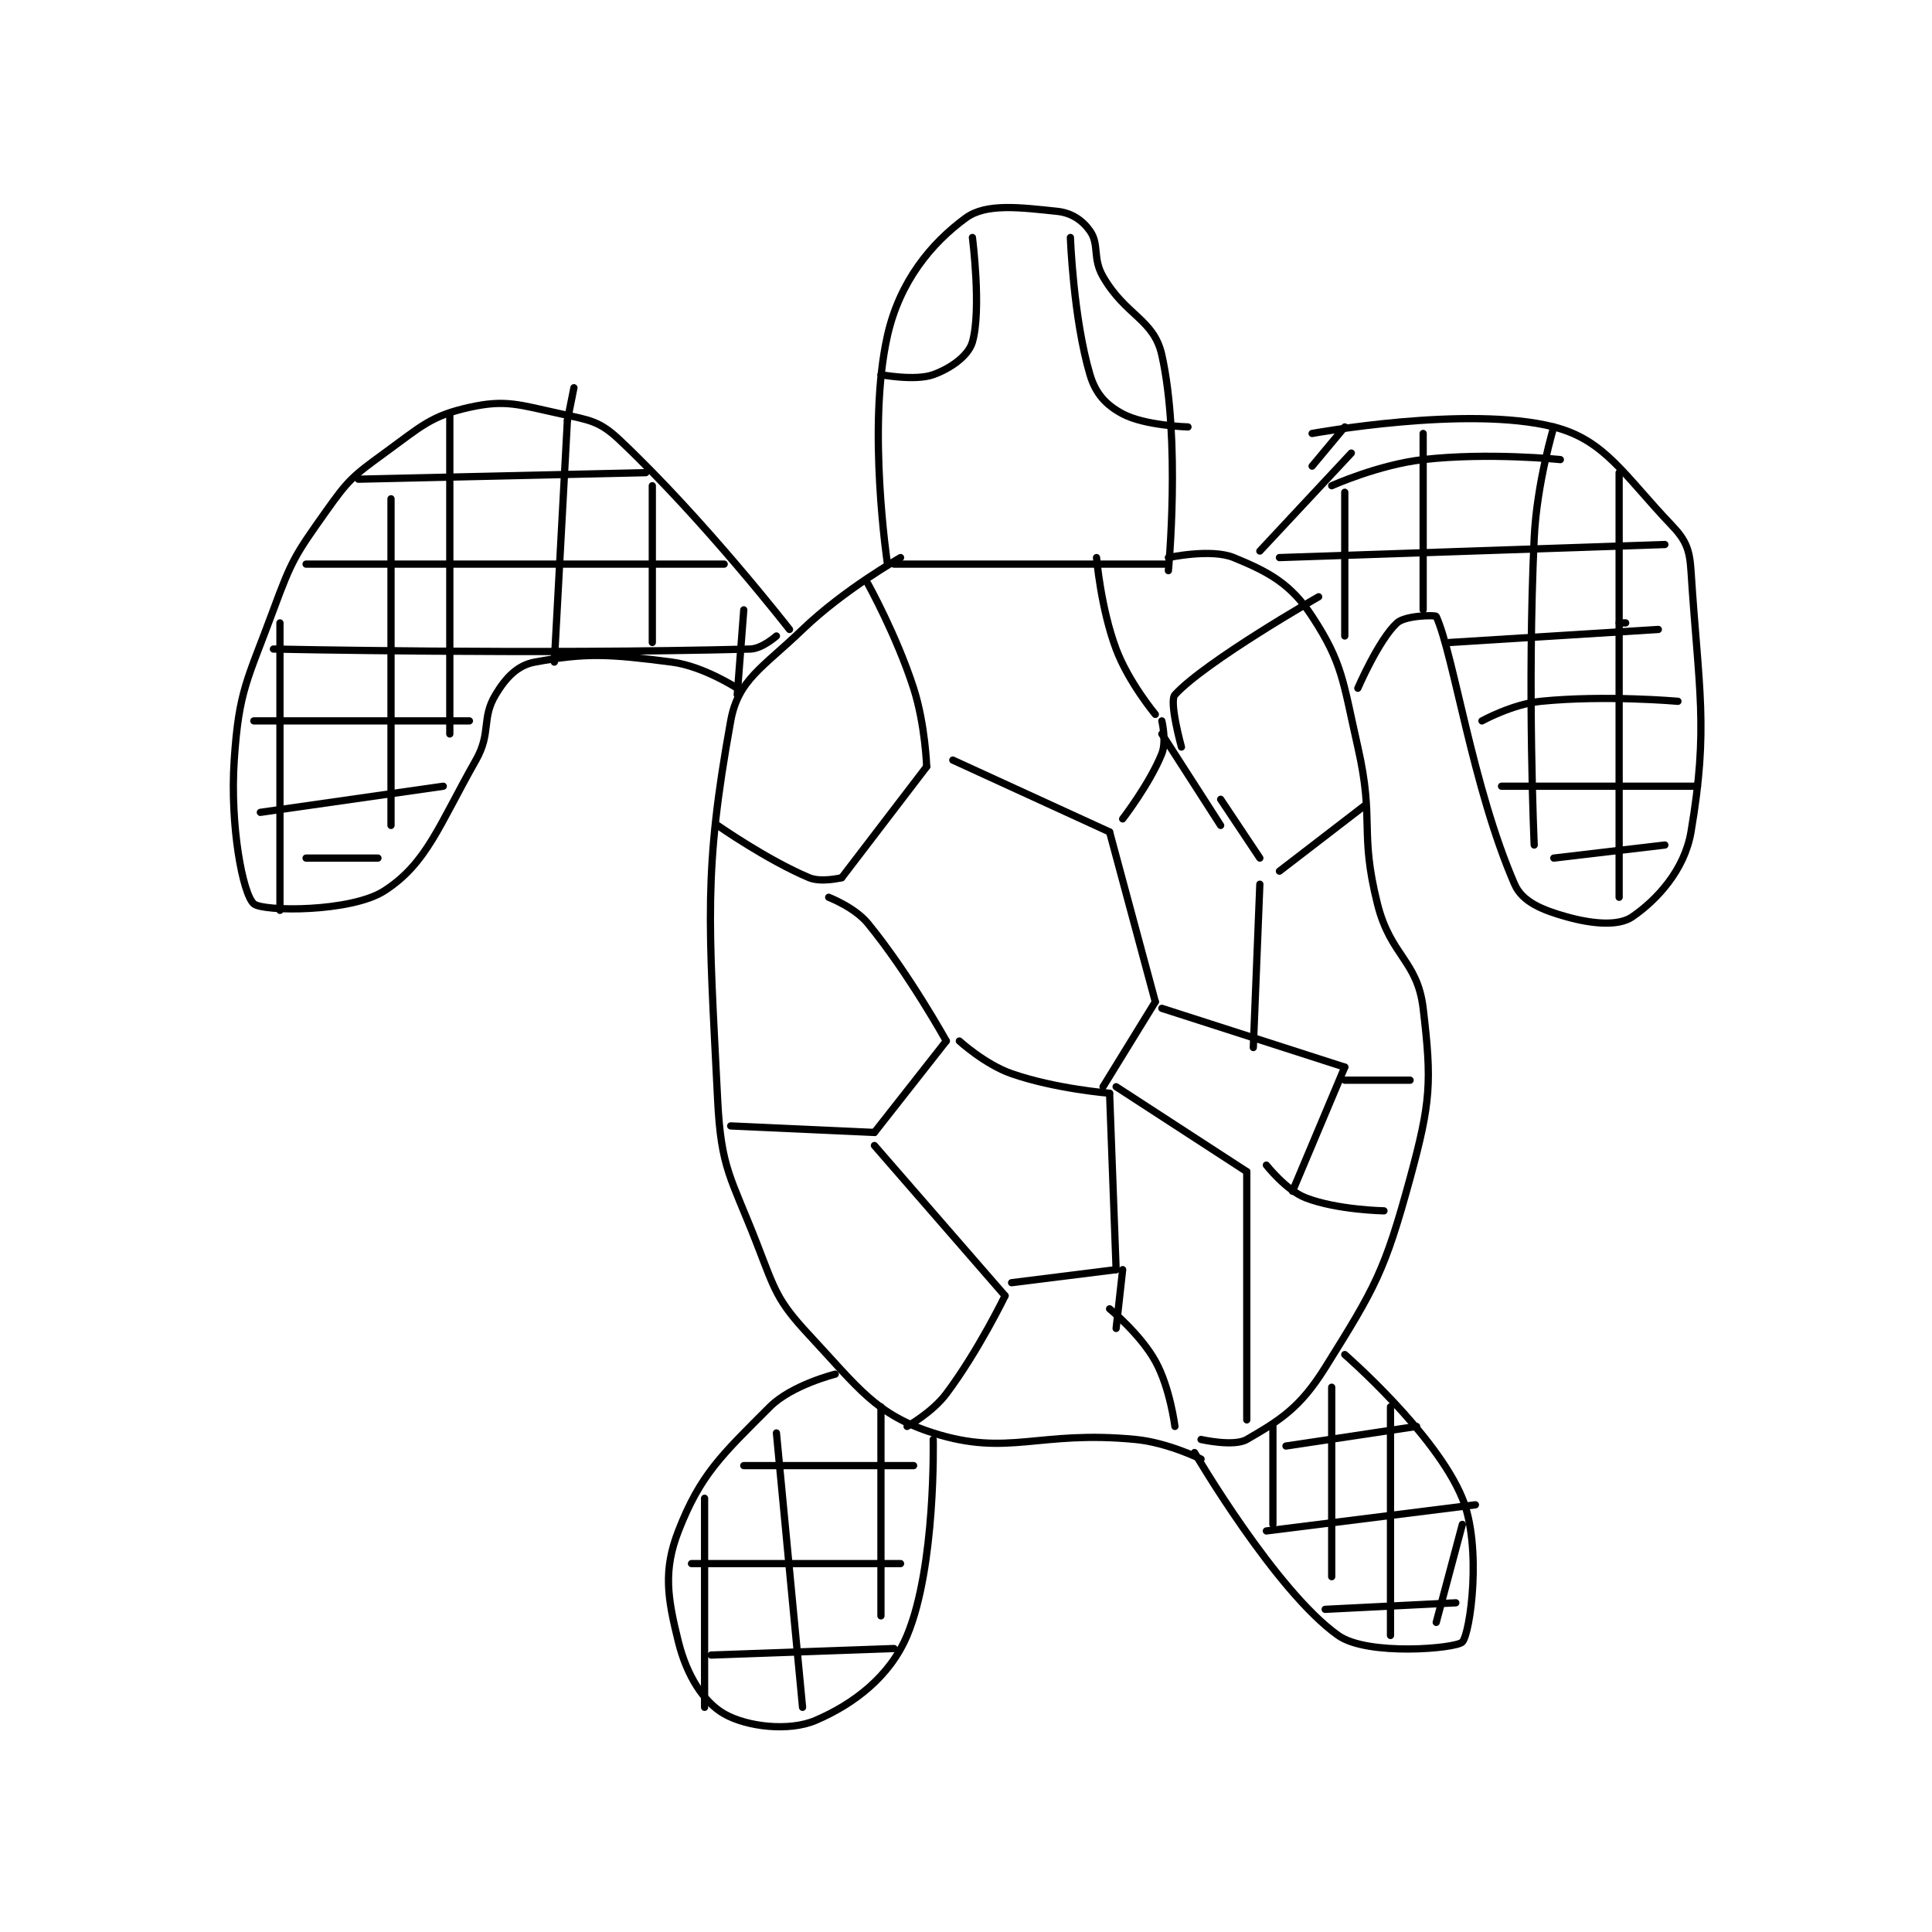 <?xml version="1.0" encoding="utf-8"?>
<!DOCTYPE svg PUBLIC "-//W3C//DTD SVG 1.1//EN" "http://www.w3.org/Graphics/SVG/1.1/DTD/svg11.dtd">
<svg viewBox="0 0 800 800" preserveAspectRatio="xMinYMin meet" xmlns="http://www.w3.org/2000/svg" version="1.1">
<g fill="none" stroke="black" stroke-linecap="round" stroke-linejoin="round" stroke-width="1.109">
<g transform="translate(96.989,87.52) scale(2.705) translate(-136,-106.417)">
<path id="0" d="M236 160.417 C236 160.417 232.837 139.385 236 125.417 C237.872 117.149 242.67 111.312 248 107.417 C251.121 105.136 256.318 105.819 262 106.417 C264.174 106.645 265.857 107.784 267 109.417 C268.477 111.526 267.346 113.56 269 116.417 C272.489 122.444 276.775 122.906 278 128.417 C280.906 141.493 279 161.417 279 161.417 "/>
<path id="1" d="M237 160.417 L279 160.417 "/>
<path id="2" d="M238 159.417 C238 159.417 229.403 164.26 223 170.417 C216.876 176.305 213.141 178.097 212 184.417 C207.834 207.489 208.62 214.82 210 242.417 C210.531 253.045 212.02 254.182 216 264.417 C218.799 271.614 219.033 273.082 224 278.417 C231.571 286.548 234.213 290.605 243 293.417 C254.563 297.117 259.108 292.964 274 294.417 C278.929 294.897 284 297.417 284 297.417 "/>
<path id="3" d="M279 159.417 C279 159.417 285.531 157.997 289 159.417 C294.441 161.642 297.762 163.475 301 168.417 C305.721 175.622 305.719 178.381 308 188.417 C310.607 199.889 308.207 201.245 311 212.417 C313.003 220.429 317.125 221.062 318 228.417 C319.34 239.672 319.174 242.779 316 254.417 C312.109 268.685 310.674 271.139 303 283.417 C299.176 289.535 296.189 291.412 291 294.417 C289.022 295.562 284 294.417 284 294.417 "/>
<path id="4" d="M293 158.417 L307 143.417 "/>
<path id="5" d="M308 179.417 C308 179.417 311.2 171.983 314 169.417 C315.277 168.246 319.9 168.195 320 168.417 C322.719 174.459 325.554 194.59 332 209.417 C333.183 212.137 336.279 213.383 340 214.417 C343.963 215.518 347.904 215.851 350 214.417 C353.752 211.85 358.005 207.278 359 201.417 C361.74 185.28 360.171 179.757 359 161.417 C358.789 158.119 358.202 156.724 356 154.417 C348.815 146.89 345.85 141.415 338 139.417 C324.78 136.052 301 140.417 301 140.417 "/>
<path id="6" d="M306 139.417 L301 145.417 "/>
<path id="7" d="M221 170.417 C221 170.417 207.91 153.589 195 141.417 C191.909 138.502 190.436 138.381 186 137.417 C179.611 136.028 177.583 135.176 172 136.417 C166.101 137.727 164.669 139.293 159 143.417 C154.128 146.96 153.471 147.517 150 152.417 C145.335 159.003 144.832 159.731 142 167.417 C138.022 178.213 136.719 179.63 136 190.417 C135.33 200.466 137.31 210.947 139 212.417 C140.395 213.629 153.879 213.73 159 210.417 C165.479 206.224 167.308 200.461 173 190.417 C175.384 186.209 173.811 184.064 176 180.417 C177.595 177.758 179.383 175.901 182 175.417 C189.935 173.947 193.397 174.178 203 175.417 C207.809 176.037 213 179.417 213 179.417 "/>
<path id="8" d="M228 284.417 C228 284.417 221.351 286.066 218 289.417 C210.628 296.789 207.363 299.769 204 308.417 C201.661 314.431 202.3 318.618 204 325.417 C205.275 330.515 207.813 334.595 211 336.417 C214.496 338.414 220.943 339.155 225 337.417 C230.85 334.909 236.365 330.711 239 324.417 C243.425 313.846 243 294.417 243 294.417 "/>
<path id="9" d="M283 296.417 C283 296.417 295.422 317.642 305 324.417 C309.515 327.61 323.096 326.416 324 325.417 C325.228 324.059 327.033 310.83 324 303.417 C319.952 293.522 306 281.417 306 281.417 "/>
<path id="10" d="M233 163.417 C233 163.417 237.422 171.396 240 179.417 C241.786 184.973 242 191.417 242 191.417 "/>
<path id="11" d="M242 191.417 L229 208.417 "/>
<path id="12" d="M229 208.417 C229 208.417 225.853 209.197 224 208.417 C217.563 205.707 210 200.417 210 200.417 "/>
<path id="13" d="M227 211.417 C227 211.417 230.982 212.95 233 215.417 C239.303 223.12 245 233.417 245 233.417 "/>
<path id="14" d="M245 233.417 L234 247.417 "/>
<path id="15" d="M234 247.417 L212 246.417 "/>
<path id="16" d="M234 249.417 L254 272.417 "/>
<path id="17" d="M254 272.417 C254 272.417 249.933 280.84 245 287.417 C242.845 290.289 239 292.417 239 292.417 "/>
<path id="18" d="M247 233.417 C247 233.417 250.932 237.002 255 238.417 C261.702 240.748 270 241.417 270 241.417 "/>
<path id="19" d="M270 241.417 L271 268.417 "/>
<path id="20" d="M271 268.417 L255 270.417 "/>
<path id="21" d="M270 274.417 C270 274.417 274.698 278.274 277 282.417 C279.259 286.482 280 292.417 280 292.417 "/>
<path id="22" d="M272 268.417 L271 277.417 "/>
<path id="23" d="M271 240.417 L291 253.417 "/>
<path id="24" d="M291 253.417 L291 291.417 "/>
<path id="25" d="M294 252.417 C294 252.417 297.006 256.252 300 257.417 C304.815 259.289 312 259.417 312 259.417 "/>
<path id="26" d="M246 190.417 L270 201.417 "/>
<path id="27" d="M270 201.417 L277 227.417 "/>
<path id="28" d="M277 227.417 L269 240.417 "/>
<path id="29" d="M278 228.417 L306 237.417 "/>
<path id="30" d="M306 237.417 L298 256.417 "/>
<path id="31" d="M306 239.417 L316 239.417 "/>
<path id="32" d="M272 199.417 C272 199.417 276.156 194.027 278 189.417 C278.744 187.558 278 184.417 278 184.417 "/>
<path id="33" d="M287 196.417 L293 205.417 "/>
<path id="34" d="M278 186.417 L287 200.417 "/>
<path id="35" d="M293 209.417 L292 234.417 "/>
<path id="36" d="M296 207.417 L309 197.417 "/>
<path id="37" d="M277 183.417 C277 183.417 272.907 178.502 271 173.417 C268.646 167.138 268 159.417 268 159.417 "/>
<path id="38" d="M281 188.417 C281 188.417 279.064 181.442 280 180.417 C284.633 175.343 302 165.417 302 165.417 "/>
<path id="39" d="M249 110.417 C249 110.417 250.421 121.442 249 126.417 C248.404 128.504 245.699 130.453 243 131.417 C240.227 132.407 235 131.417 235 131.417 "/>
<path id="40" d="M264 110.417 C264 110.417 264.447 122.798 267 131.417 C267.873 134.362 269.476 136.071 272 137.417 C275.406 139.233 282 139.417 282 139.417 "/>
<path id="41" d="M143 169.417 L143 213.417 "/>
<path id="42" d="M160 150.417 L160 200.417 "/>
<path id="43" d="M188 133.417 L187 138.417 "/>
<path id="44" d="M187 138.417 L185 175.417 "/>
<path id="45" d="M169 137.417 L169 186.417 "/>
<path id="46" d="M200 148.417 L200 172.417 "/>
<path id="47" d="M214 167.417 L213 180.417 "/>
<path id="48" d="M155 147.417 L199 146.417 "/>
<path id="49" d="M147 160.417 L211 160.417 "/>
<path id="50" d="M142 173.417 C142 173.417 182.274 174.267 215 173.417 C216.816 173.369 219 171.417 219 171.417 "/>
<path id="51" d="M139 184.417 L172 184.417 "/>
<path id="52" d="M140 198.417 L168 194.417 "/>
<path id="53" d="M147 205.417 L158 205.417 "/>
<path id="54" d="M306 149.417 L306 171.417 "/>
<path id="55" d="M318 140.417 L318 167.417 "/>
<path id="56" d="M338 139.417 C338 139.417 335.395 147.995 335 156.417 C333.918 179.51 335 203.417 335 203.417 "/>
<path id="57" d="M348 146.417 L348 211.417 "/>
<path id="58" d="M304 148.417 C304 148.417 311.137 145.201 318 144.417 C327.97 143.277 339 144.417 339 144.417 "/>
<path id="59" d="M296 159.417 L355 157.417 "/>
<path id="60" d="M348 169.417 L349 169.417 "/>
<path id="61" d="M322 172.417 L354 170.417 "/>
<path id="62" d="M327 184.417 C327 184.417 331.629 181.854 336 181.417 C345.869 180.43 357 181.417 357 181.417 "/>
<path id="63" d="M330 194.417 L360 194.417 "/>
<path id="64" d="M338 205.417 L355 203.417 "/>
<path id="65" d="M208 303.417 L208 335.417 "/>
<path id="66" d="M219 293.417 L223 335.417 "/>
<path id="67" d="M235 289.417 L235 321.417 "/>
<path id="68" d="M214 298.417 L240 298.417 "/>
<path id="69" d="M206 313.417 L238 313.417 "/>
<path id="70" d="M209 327.417 L237 326.417 "/>
<path id="71" d="M295 292.417 L295 307.417 "/>
<path id="72" d="M304 286.417 L304 315.417 "/>
<path id="73" d="M313 289.417 L313 324.417 "/>
<path id="74" d="M324 307.417 L320 322.417 "/>
<path id="75" d="M297 295.417 L317 292.417 "/>
<path id="76" d="M294 308.417 L326 304.417 "/>
<path id="77" d="M303 320.417 L323 319.417 "/>
</g>
</g>
</svg>
